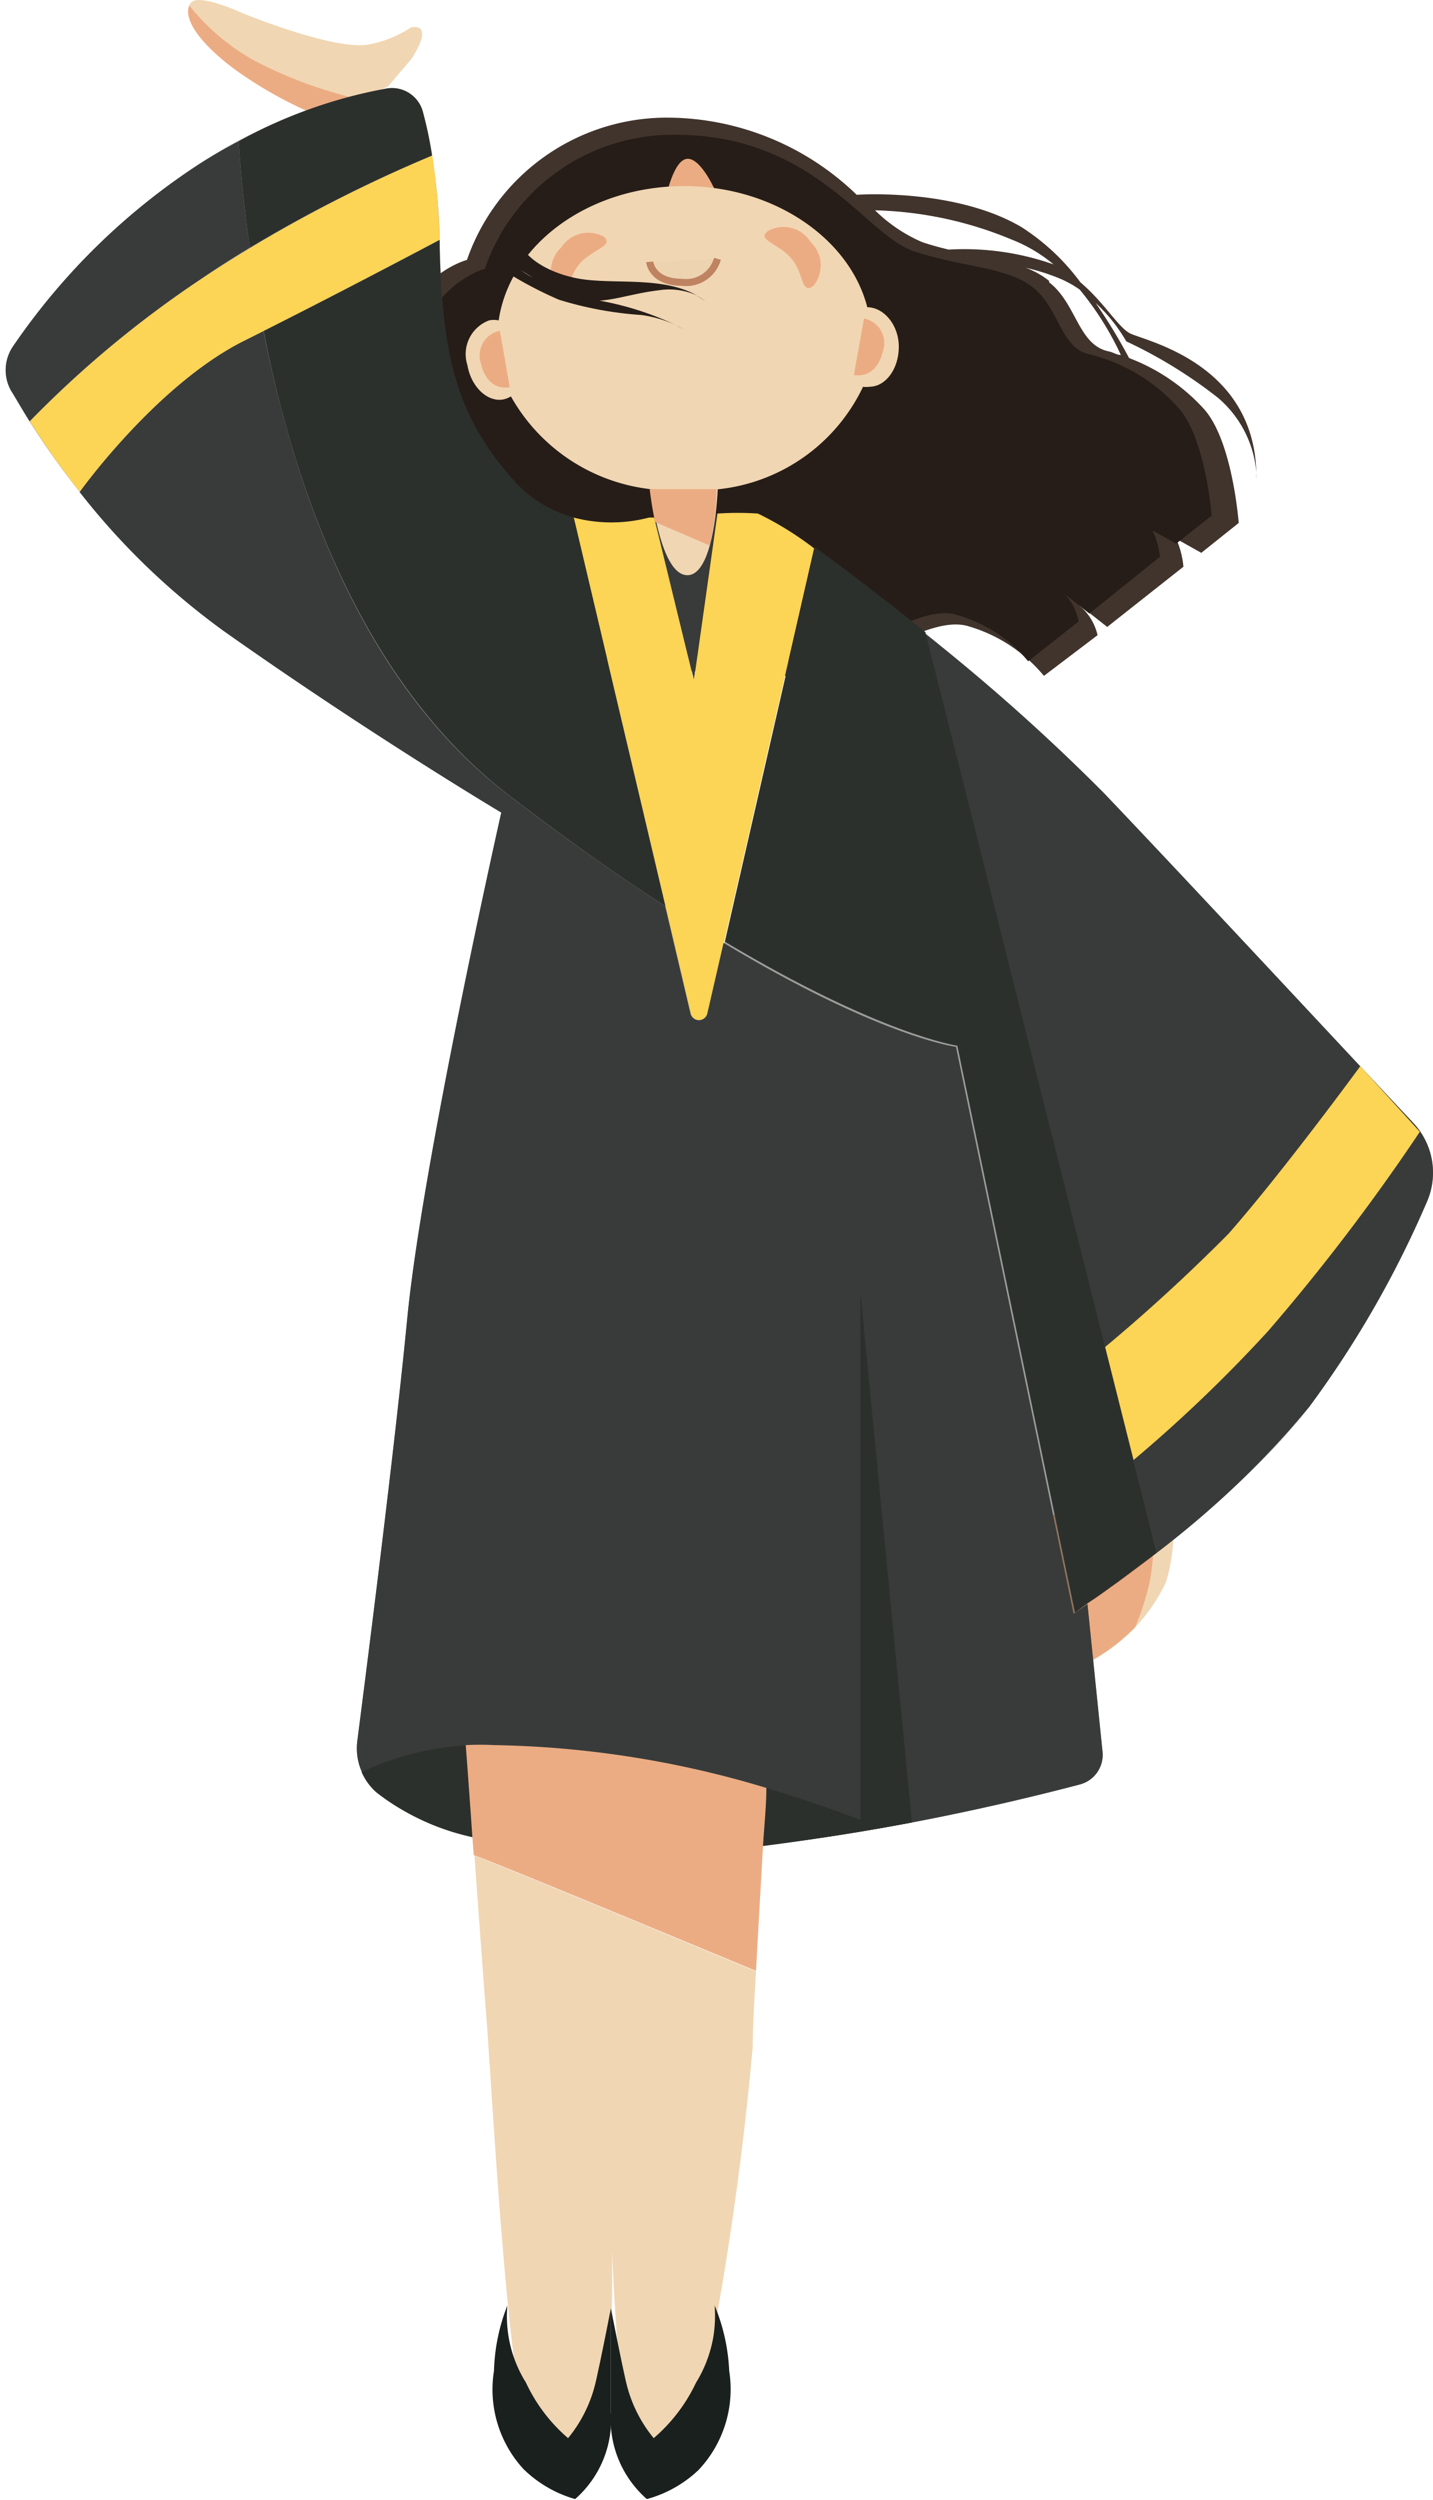 <svg xmlns="http://www.w3.org/2000/svg" viewBox="0 0 60.92 106.27"><defs><style>.cls-1{fill:#41342c;}.cls-2{fill:#261d18;}.cls-3{fill:#f1d6b3;}.cls-4{fill:#ecac83;}.cls-5,.cls-6{fill:#383b3a;}.cls-6{opacity:0.5;}.cls-7{fill:#fcd456;}.cls-8{fill:#2c302c;}.cls-9{fill:#1a201e;}.cls-10{fill:#eed3b1;stroke:#bf8362;stroke-miterlimit:10;stroke-width:0.3px;}</style></defs><g id="图层_2" data-name="图层 2"><g id="图层_1-2" data-name="图层 1"><path class="cls-1" d="M53.41,20.08c0,.08,0,.16,0,.25S53.42,20.23,53.41,20.08Z"/><path class="cls-1" d="M48,15.22a23.68,23.68,0,0,0-1.42-2.34,6.94,6.94,0,0,1,1.3,1.63,20,20,0,0,1,3.9,2.4,4.68,4.68,0,0,1,1.63,3.17c-.13-4.75-4.9-5.62-5.41-5.93s-1.07-1.3-2.07-2.15a9.41,9.41,0,0,0-2.51-2.35c-2.84-1.67-7-1.37-7-1.37h0A11.62,11.62,0,0,0,28.31,5a9,9,0,0,0-8.46,6.05s-4.72,1.18-3.32,9.22,11.94,8.19,15.85,8.46,6.7-2.57,8.68-2.14a6.53,6.53,0,0,1,3.32,2.14L46.66,27A2.31,2.31,0,0,0,46,25.84c-.45-.38.34.23,1.07.81l3.24-2.56A3.69,3.69,0,0,0,50,22.9l1.07.6,1.59-1.27s-.26-3.53-1.5-4.87A8.24,8.24,0,0,0,48,15.22ZM37.2,8.94A16.06,16.06,0,0,1,43,10.18a6.42,6.42,0,0,1,1.79,1.06h0a11.41,11.41,0,0,0-4.46-.63c-.37-.09-.75-.19-1.13-.32A6.55,6.55,0,0,1,37.2,8.94Zm7.4,3a3.52,3.52,0,0,0-1-.56,9.13,9.13,0,0,1,1.38.43,4.51,4.51,0,0,1,.92.5,12.75,12.75,0,0,1,1.75,2.78c-.17,0-.34-.12-.5-.15C45.83,14.68,45.78,12.91,44.6,12Z"/><path class="cls-2" d="M45.31,25.31c-.42-.35.32.23,1,.77l3-2.41a3.44,3.44,0,0,0-.31-1.12l1,.56,1.51-1.19s-.26-3.33-1.42-4.59a7.46,7.46,0,0,0-3.78-2.27c-1.21-.25-1.26-1.91-2.37-2.82s-3-.86-5.09-1.56-4.24-5-10.24-4.95a8.45,8.45,0,0,0-8,5.7s-4.43,1.11-3.12,8.68,11.24,7.71,14.92,8,6.31-2.42,8.17-2a6.12,6.12,0,0,1,3.13,2l2.14-1.69A2.18,2.18,0,0,0,45.31,25.31Z"/><path class="cls-3" d="M49.57,62.8a7.83,7.83,0,0,1,0,4.45,7.38,7.38,0,0,1-3.32,3.43l-1.87-6.16Z"/><path class="cls-4" d="M44.38,64.53l1.87,6.15a8.84,8.84,0,0,0,2-1.5,10.8,10.8,0,0,0,.64-2,9.35,9.35,0,0,0-.18-4.07l-4.27,1.41Z"/><path class="cls-3" d="M17.48,2.52l-1,1.17-1.29.53h0a18.46,18.46,0,0,1-4.4-1.62A9.23,9.23,0,0,1,8.05.23.24.24,0,0,1,8.12.11c.36-.4,2.17.44,2.17.44s4,1.65,5.43,1.33a4.81,4.81,0,0,0,1.76-.72C18.53,1,17.48,2.52,17.48,2.52Z"/><path class="cls-4" d="M15.24,4.21h0l-1.72.71a17.48,17.48,0,0,1-3.58-2C8.24,1.64,7.83.69,8.05.23a9.23,9.23,0,0,0,2.79,2.36A18.46,18.46,0,0,0,15.24,4.21Z"/><path class="cls-5" d="M29.5,28.89,27.81,22c.48,0,1.64-.12,2.67-.17Z"/><path class="cls-6" d="M60.66,51.09a43.36,43.36,0,0,1-5,8.71c-3.43,4.4-9.43,8.36-9.43,8.36l.64,6.29a1.3,1.3,0,0,1-.95,1.4c-3.18.84-12.79,3.18-20.36,2.92-5.64-.2-8.31-1.56-9.53-2.58A2.47,2.47,0,0,1,15.19,74c.4-3.1,1.59-12.45,2.12-17.93.64-6.64,4-21.53,4-21.53S15.7,31.2,9.48,26.8a33.2,33.2,0,0,1-9-10.18,1.79,1.79,0,0,1,.09-1.9A28.15,28.15,0,0,1,8.63,6.87a21.85,21.85,0,0,1,7.82-3.11,1.36,1.36,0,0,1,1.53,1,25,25,0,0,1,.72,5.78c.11,4.71.75,7.18,3.11,9.85A5.25,5.25,0,0,0,24.39,22l5,21.09a.37.37,0,0,0,.72,0l4.52-19.77A105.41,105.41,0,0,1,46.88,33.66c3.56,3.73,10.31,11,13.2,14.07A3.09,3.09,0,0,1,60.66,51.09Z"/><path class="cls-7" d="M34.61,23.31,30.09,43.08a.37.37,0,0,1-.72,0L24.39,22a6.29,6.29,0,0,0,3.2,0l.22,0,1.69,6.93,1-7.1a12.68,12.68,0,0,1,1.72,0A13.79,13.79,0,0,1,34.61,23.31Z"/><line class="cls-7" x1="1.25" y1="17.92" y2="20.43"/><path class="cls-5" d="M10.62,10.53c-.72.43-1.44.89-2.15,1.38a45.08,45.08,0,0,0-7.21,6c-.32-.51-.59-1-.79-1.3a1.79,1.79,0,0,1,.09-1.9A28.15,28.15,0,0,1,8.63,6.87c.52-.32,1-.6,1.51-.86C10.24,7.39,10.39,8.92,10.62,10.53Z"/><path class="cls-5" d="M46.23,68.19l.64,6.26a1.3,1.3,0,0,1-.95,1.4c-3.18.84-12.79,3.18-20.36,2.92-5.64-.2-8.31-1.56-9.53-2.58A2.47,2.47,0,0,1,15.19,74c.4-3.1,1.59-12.45,2.12-17.93.64-6.64,4-21.53,4-21.53S15.7,31.2,9.48,26.8a30.18,30.18,0,0,1-6.1-5.89s3.26-4.55,7-6.43l.82-.41c1.41,7.13,4.34,15.06,10.38,19.7,2.48,1.9,4.71,3.47,6.7,4.76h0l1.07,4.55a.37.37,0,0,0,.72,0l.69-3c6.64,4,9.88,4.42,9.88,4.42l5,24.1Z"/><path class="cls-5" d="M60.66,51.09a43.36,43.36,0,0,1-5,8.71A39,39,0,0,1,49.18,66L39.3,26.91a84.39,84.39,0,0,1,7.58,6.75c3.56,3.73,10.31,11,13.2,14.07A3.09,3.09,0,0,1,60.66,51.09Z"/><path class="cls-7" d="M18.69,10.19s-4.55,2.42-8.3,4.29-7,6.43-7,6.43c-.87-1.11-1.58-2.14-2.12-3a45.08,45.08,0,0,1,7.21-6,59.14,59.14,0,0,1,9.9-5.3A29.79,29.79,0,0,1,18.69,10.19Z"/><path class="cls-7" d="M57.83,45.32s-3.27,4.47-5.6,7.12a75.56,75.56,0,0,1-7.87,6.91L45,64.57a61.18,61.18,0,0,0,8.92-8,87.34,87.34,0,0,0,6.44-8.46Z"/><path class="cls-8" d="M38.77,77.47c-2,.37-4.13.72-6.33,1a49.09,49.09,0,0,1-6.89.33,26.3,26.3,0,0,1-5.44-.7A10.18,10.18,0,0,1,16,76.19a2.46,2.46,0,0,1-.63-.87,12.41,12.41,0,0,1,4.44-1.13,12.19,12.19,0,0,1,1.22,0A42.28,42.28,0,0,1,32.58,76c1.36.41,2.69.86,4,1.36V54.94Z"/><path class="cls-3" d="M32.14,83.8C32.07,85,32,86.13,32,87a132.3,132.3,0,0,1-2.3,15.43c-.7,3.21-2.9,1-3.22-.81-.25-1.42-.4-4.58-.46-5.89,0,1.42.06,5-.45,6.59-.64,2-2,2.19-2.95,1.28S21,90.23,20.7,86.05c-.14-1.78-.34-4.56-.53-7.17C20.35,78.91,27.59,81.91,32.14,83.8Z"/><path class="cls-4" d="M32.58,76c0,.76-.09,1.58-.14,2.43-.1,1.77-.21,3.66-.3,5.35-4.55-1.89-11.79-4.89-12-4.92l-.06-.8c-.1-1.46-.2-2.83-.28-3.88a12.19,12.19,0,0,1,1.22,0A42.28,42.28,0,0,1,32.58,76Z"/><path class="cls-9" d="M21.57,98a5.31,5.31,0,0,0,.79,3.28,7,7,0,0,0,1.79,2.36,5.82,5.82,0,0,0,1.18-2.41c.23-1,.64-3.11.64-3.11v4.42a4.49,4.49,0,0,1-1.52,3.69,5.17,5.17,0,0,1-2.2-1.28A5,5,0,0,1,21,100.78,8.17,8.17,0,0,1,21.57,98Z"/><path class="cls-9" d="M30.38,98a5.4,5.4,0,0,1-.79,3.28,7.09,7.09,0,0,1-1.8,2.36,5.82,5.82,0,0,1-1.18-2.41c-.23-1-.64-3.11-.64-3.11s0,2.94,0,4.42a4.5,4.5,0,0,0,1.53,3.69A5.16,5.16,0,0,0,29.69,105,5,5,0,0,0,31,100.78,8.17,8.17,0,0,0,30.38,98Z"/><path class="cls-8" d="M18.37,6.61a60.6,60.6,0,0,0-7.75,3.92c-.23-1.61-.38-3.14-.48-4.52a20.51,20.51,0,0,1,6.31-2.25,1.36,1.36,0,0,1,1.53,1A16.42,16.42,0,0,1,18.37,6.61Z"/><path class="cls-8" d="M28.29,38.53c-2-1.29-4.22-2.86-6.7-4.76-6-4.64-9-12.57-10.38-19.7h0c3.56-1.79,7.48-3.87,7.48-3.87s0,.22,0,.33c.11,4.71.75,7.18,3.11,9.85A5.25,5.25,0,0,0,24.39,22Z"/><path class="cls-8" d="M49.18,66l-.22.17-1.5,1.12-.24.17-.44.32-.23.16-.32.21v0l-.53.4-5-24.1s-3.24-.45-9.88-4.42l3.83-16.76c1.28.92,2.94,2.19,4.69,3.6Z"/><path class="cls-8" d="M46.55,68l-.32.24v0Z"/><path class="cls-4" d="M28.32,8.36s.32-1.61.92-1.61S30.45,8.2,30.45,8.2Z"/><path class="cls-3" d="M36.87,13.06h0c-.75-2.94-4-5.15-7.78-5.15-4.07,0-7.42,2.49-7.89,5.71a1,1,0,0,0-.41,0,1.53,1.53,0,0,0-.92,1.9c.16.93.85,1.58,1.52,1.46a1,1,0,0,0,.33-.13,7.82,7.82,0,0,0,6,3.95h-.05s.38,3.65,1.55,3.65,1.29-3.65,1.29-3.65h0a7.7,7.7,0,0,0,6.18-4.36.84.84,0,0,0,.27,0c.69,0,1.25-.76,1.25-1.7S37.56,13.06,36.87,13.06Z"/><path class="cls-4" d="M21.67,16.46c-.34.06-1,0-1.24-1.06a1.07,1.07,0,0,1,.82-1.34"/><path class="cls-4" d="M36.3,15.94c.35.06,1,0,1.25-1.06a1.06,1.06,0,0,0-.82-1.34"/><path class="cls-10" d="M27.62,11.13S27.7,12,29,12a1.38,1.38,0,0,0,1.5-1"/><path class="cls-4" d="M24.61,11.25c.54-.65,1.53-.8,1.06-1.19a1.38,1.38,0,0,0-1.82.47,1.37,1.37,0,0,0-.11,1.88C24.22,12.79,24.08,11.89,24.61,11.25Z"/><path class="cls-4" d="M33.65,11c-.53-.65-1.52-.8-1-1.18a1.35,1.35,0,0,1,1.81.47,1.36,1.36,0,0,1,.11,1.87C34.05,12.53,34.18,11.62,33.65,11Z"/><path class="cls-4" d="M30.46,20.79H27.62s.07.65.23,1.4l2.32,1A10.53,10.53,0,0,0,30.46,20.79Z"/><path class="cls-2" d="M29.59,12.56a4.37,4.37,0,0,1,.4.25A2.13,2.13,0,0,0,29.59,12.56Z"/><path class="cls-2" d="M28,12.34a2.86,2.86,0,0,1,1.63.22c-1.55-.87-3.7-.42-5.2-.75s-2.05-1.05-2.05-1.05l-.4.57,0,0-.48.22a16.6,16.6,0,0,0,2.26,1.19,15.19,15.19,0,0,0,3.51.65,5.23,5.23,0,0,1,1.57.48,12.92,12.92,0,0,0-3.35-1.09C26.23,12.73,27,12.46,28,12.34Zm-5.35-.54a3.85,3.85,0,0,1-.5-.31Z"/><path class="cls-2" d="M28.78,13.85c.12.07.25.13.36.21A2.58,2.58,0,0,0,28.78,13.85Z"/></g></g></svg>